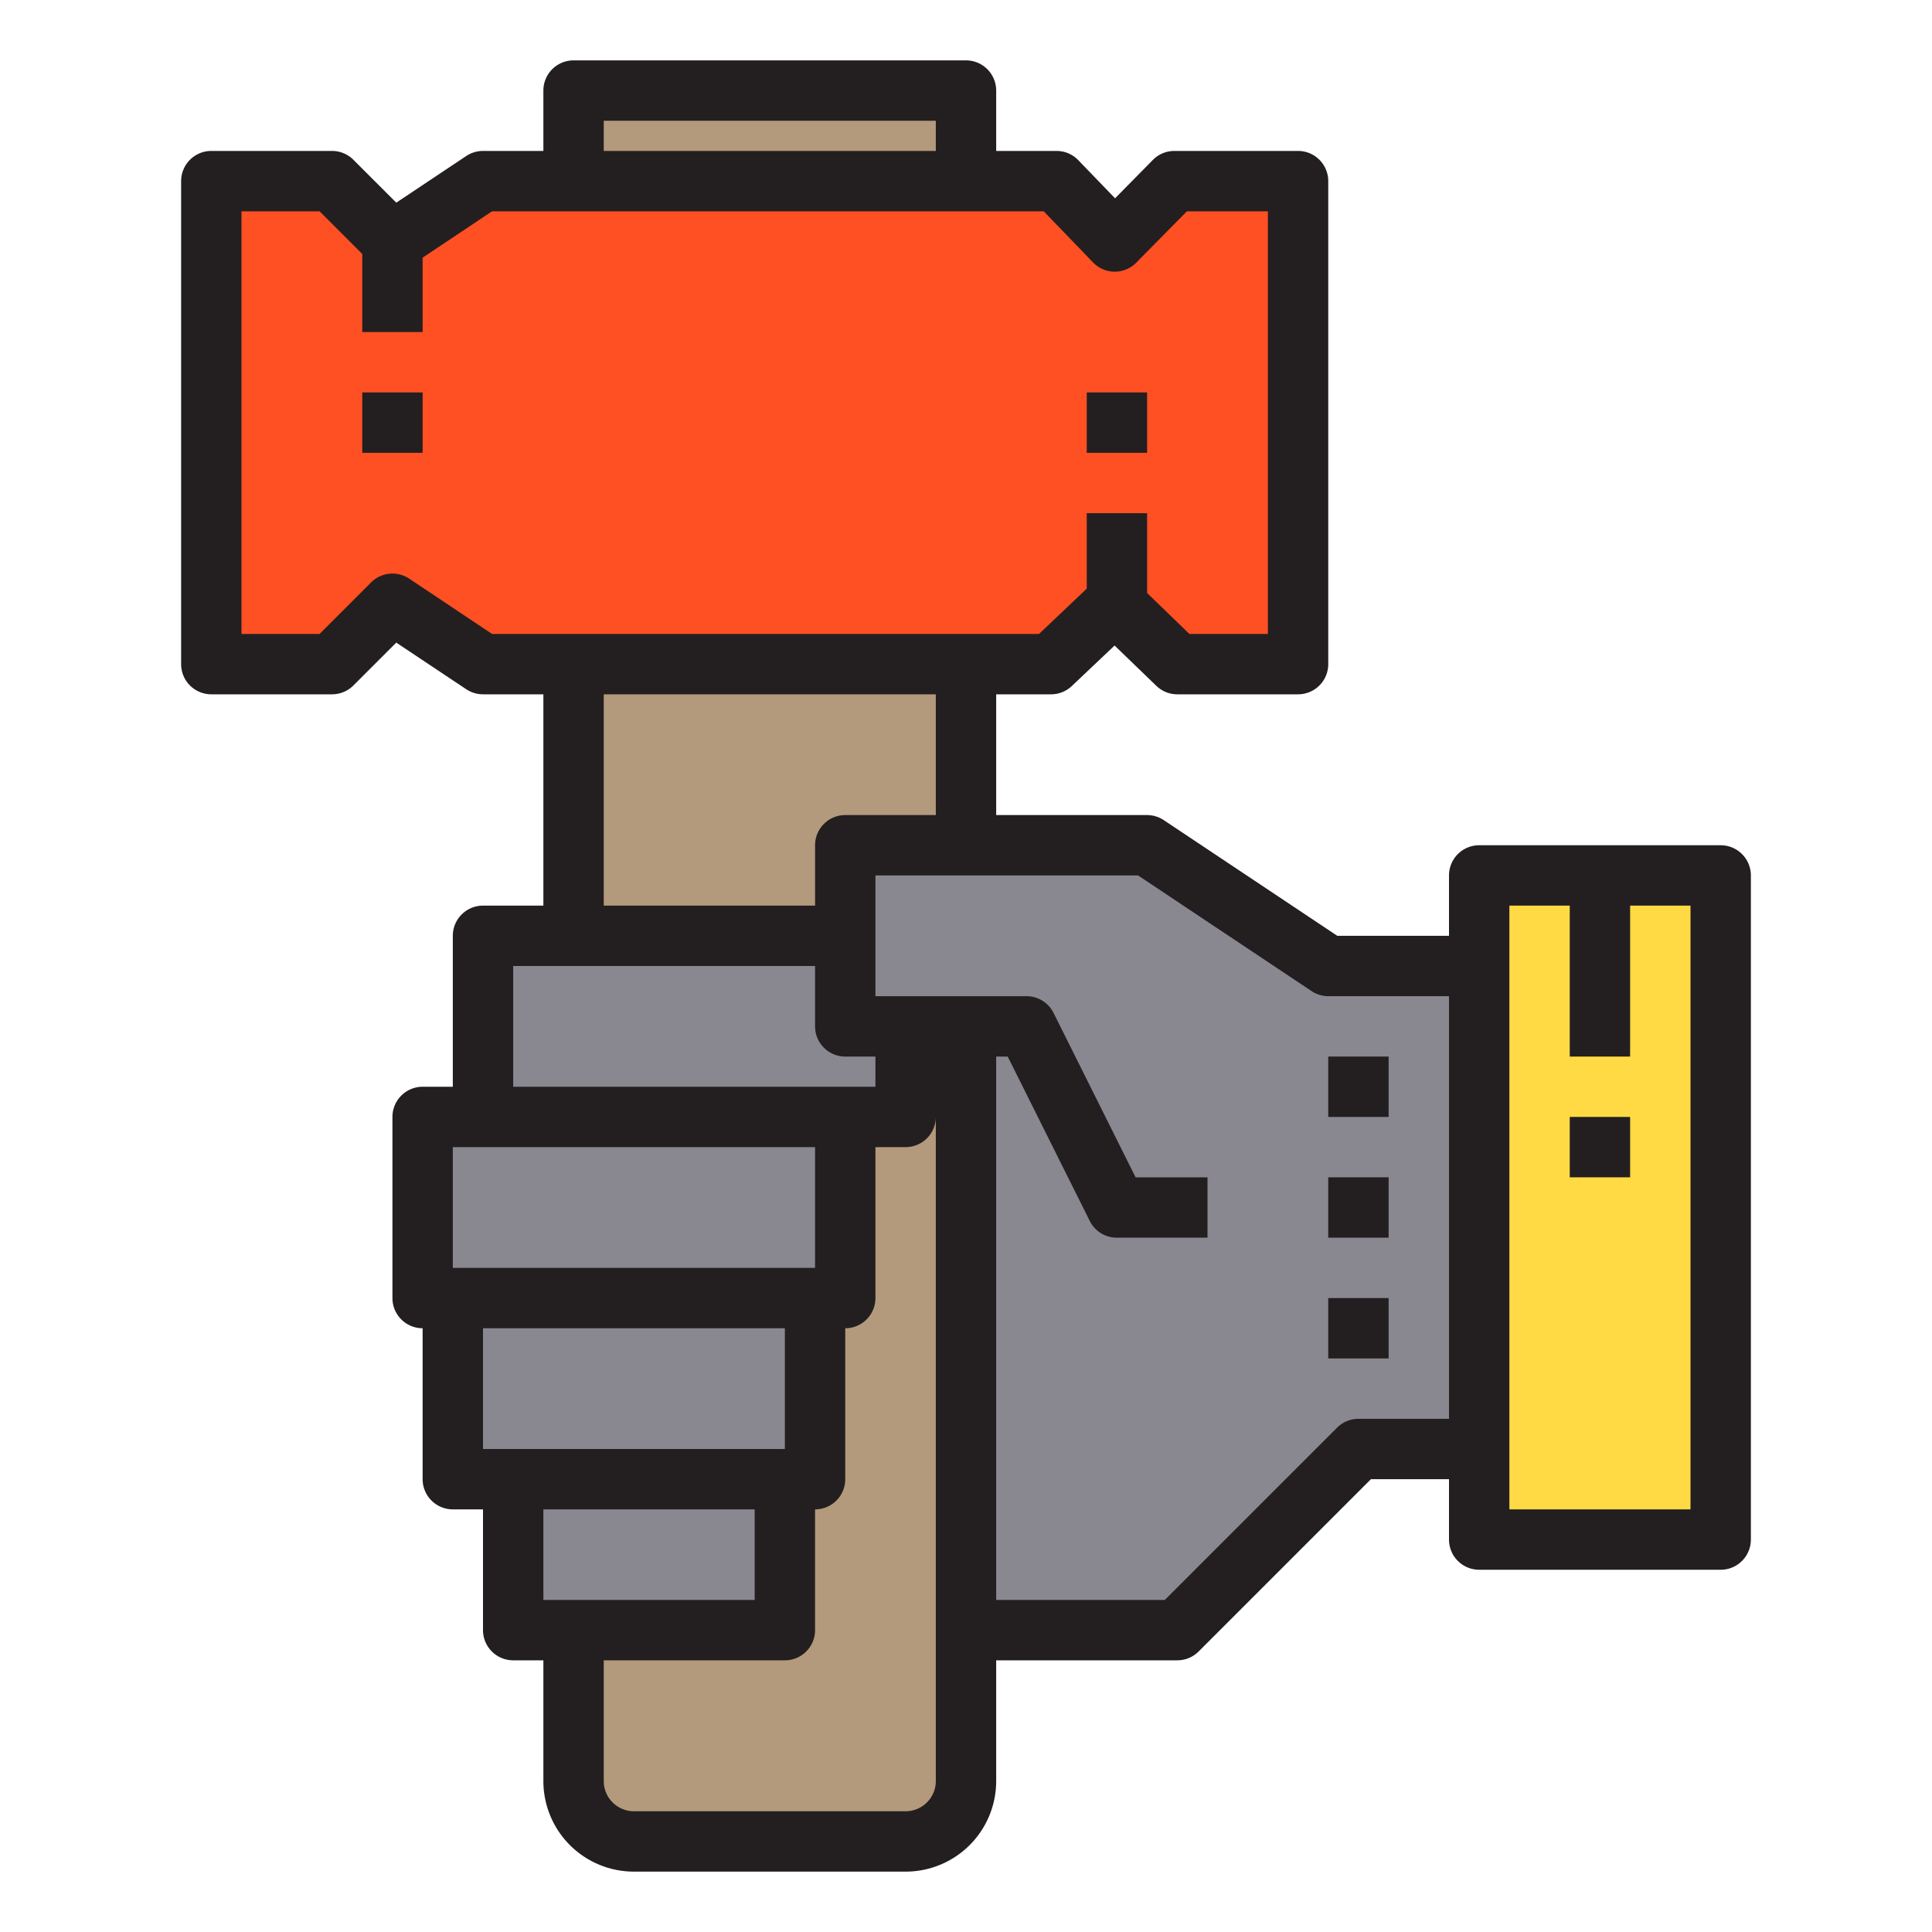 <svg xmlns="http://www.w3.org/2000/svg" viewBox="0 0 64 64"><rect width="8" height="22" x="49" y="29" fill="#ffda44"/><polygon fill="#898890" points="44 32 38 28 28 28 28 34 32 34 32 54 39 54 45 48 49 48 49 32 44 32"/><polygon fill="#ff5023" points="13 8 16 6 35 6 36.93 8 38.9 6 43 6 43 22 39 22 36.93 20 34.82 22 16 22 13 20 11 22 7 22 7 6 11 6 13 8"/><path fill="#b39a7c" d="M32,54v5a2.006,2.006,0,0,1-2,2H21a2.006,2.006,0,0,1-2-2V54h7V49h1V43h1V37h2V34h2Z"/><polygon fill="#b39a7c" points="32 22 32 28 28 28 28 31.04 19 31.01 19 31 19 22 32 22"/><rect width="13" height="3" x="19" y="3" fill="#b39a7c"/><polygon fill="#898890" points="30 34 30 37 16 37 16 31 28 31.04 28 34 30 34"/><rect width="14" height="6" x="14" y="37" fill="#898890"/><rect width="12" height="6" x="15" y="43" fill="#898890"/><rect width="9" height="5" x="17" y="49" fill="#898890"/><path fill="#231f20" d="M57,28H49a1,1,0,0,0-1,1v2H44.3l-5.748-3.832A1.006,1.006,0,0,0,38,27H33V23h1.817a1,1,0,0,0,.688-.274l1.417-1.342,1.384,1.336A1,1,0,0,0,39,23h4a1,1,0,0,0,1-1V6a1,1,0,0,0-1-1H38.9a1,1,0,0,0-.712.3l-1.25,1.269L35.72,5.306A1,1,0,0,0,35,5H33V3a1,1,0,0,0-1-1H19a1,1,0,0,0-1,1V5H16a1.006,1.006,0,0,0-.555.168L13.127,6.713l-1.42-1.42A1,1,0,0,0,11,5H7A1,1,0,0,0,6,6V22a1,1,0,0,0,1,1h4a1,1,0,0,0,.707-.293l1.42-1.42,2.318,1.545A1.006,1.006,0,0,0,16,23h2v7H16a1,1,0,0,0-1,1v5H14a1,1,0,0,0-1,1v6a1,1,0,0,0,1,1v5a1,1,0,0,0,1,1h1v4a1,1,0,0,0,1,1h1v4a3,3,0,0,0,3,3h9a3,3,0,0,0,3-3V55h6a1,1,0,0,0,.707-.293L45.414,49H48v2a1,1,0,0,0,1,1h8a1,1,0,0,0,1-1V29A1,1,0,0,0,57,28ZM20,4H31V5H20ZM13.555,19.168a1,1,0,0,0-1.262.125L10.586,21H8V7h2.586L12,8.414V11h2V8.535L16.3,7H34.575l1.634,1.694A1,1,0,0,0,36.923,9h.006a1,1,0,0,0,.712-.3L39.318,7H42V21H39.4L38,19.644V17H36v2.5L34.419,21H16.3ZM20,23H31v4H28a1,1,0,0,0-1,1v2H20Zm-3,9H27v2a1,1,0,0,0,1,1h1v1H17Zm-2,6H27v4H15Zm11,6v4H16V44Zm-1,6v3H18V50Zm6-13V59a1,1,0,0,1-1,1H21a1,1,0,0,1-1-1V55h6a1,1,0,0,0,1-1V50a1,1,0,0,0,1-1V44a1,1,0,0,0,1-1V38h1a1,1,0,0,0,1-1ZM45,47a1,1,0,0,0-.707.293L38.586,53H33V35h.382L36.1,40.447A1,1,0,0,0,37,41h3V39H37.618L34.9,33.553A1,1,0,0,0,34,33H29V29h8.7l5.748,3.832A1.006,1.006,0,0,0,44,33h4V47Zm11,3H50V30h2v5h2V30h2Z"/><rect width="2" height="2" x="52" y="37" fill="#231f20"/><rect width="2" height="2" x="44" y="35" fill="#231f20"/><rect width="2" height="2" x="44" y="39" fill="#231f20"/><rect width="2" height="2" x="44" y="43" fill="#231f20"/><rect width="2" height="2" x="12" y="13" fill="#231f20"/><rect width="2" height="2" x="36" y="13" fill="#231f20"/></svg>